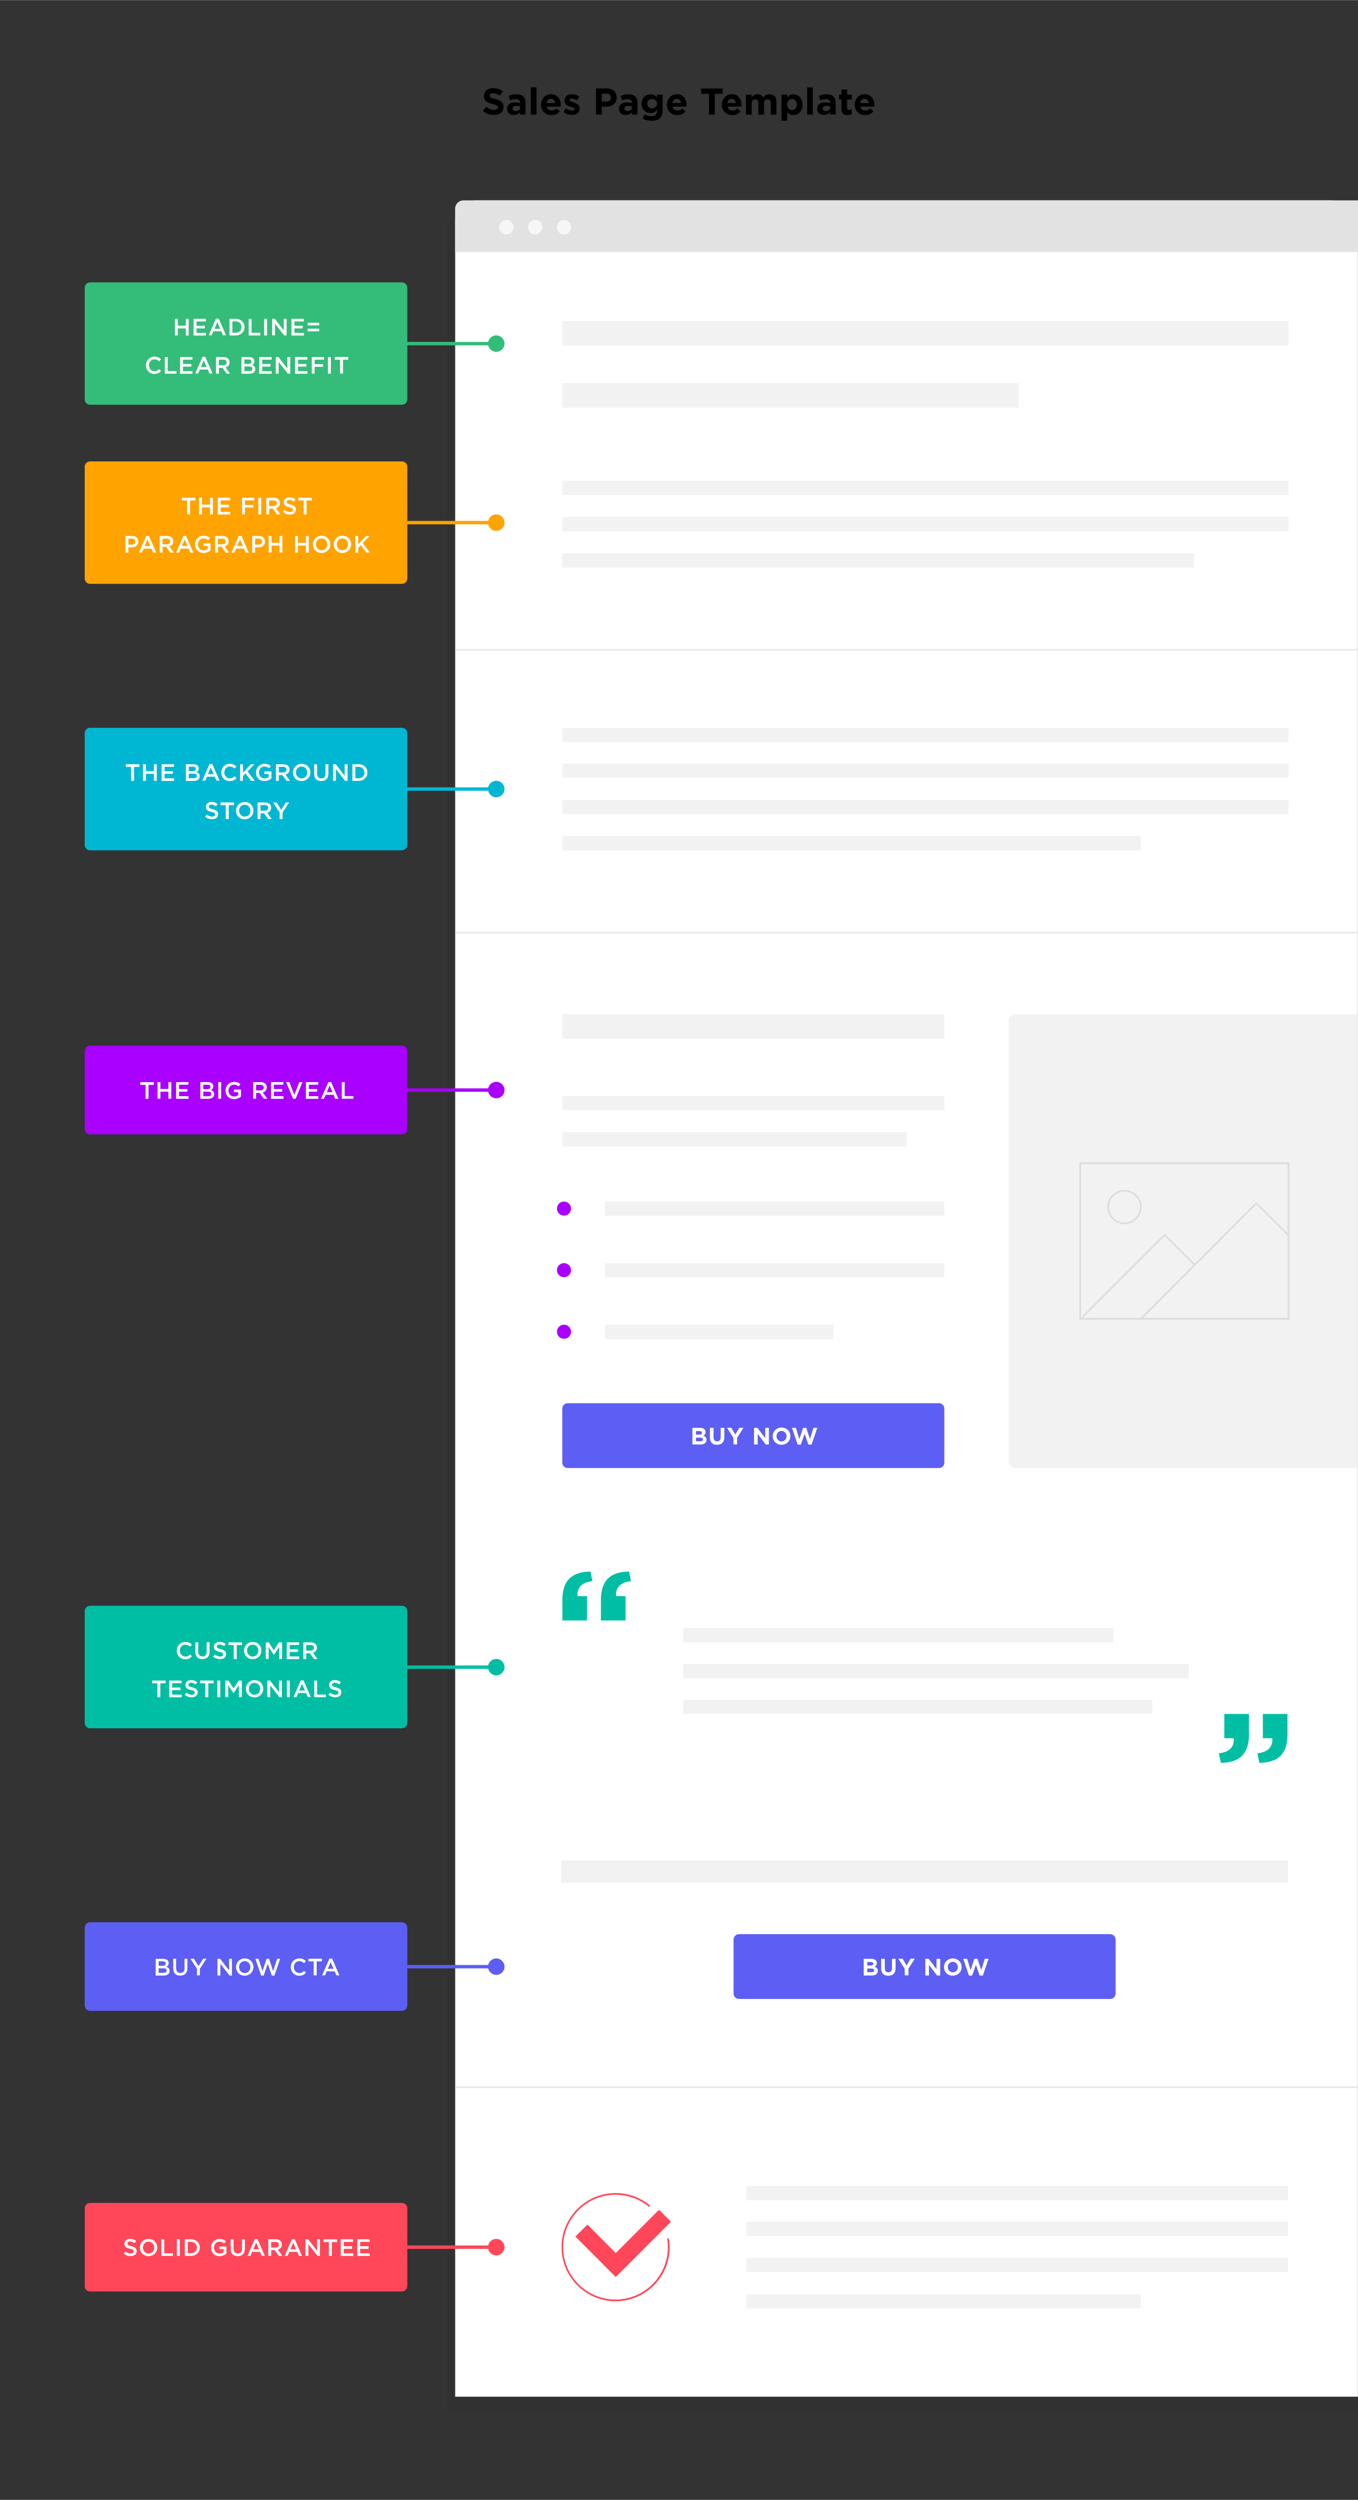 <?xml version="1.0" encoding="utf-8"?>
<!-- Generator: Adobe Illustrator 19.1.0, SVG Export Plug-In . SVG Version: 6.00 Build 0)  -->
<svg version="1.1" id="Layer_1" xmlns="http://www.w3.org/2000/svg" xmlns:xlink="http://www.w3.org/1999/xlink" x="0px" y="0px"
	 viewBox="988 -2151.5 1600 2943.7" style="enable-background:new 988 -2151.5 1600 2943.7;" width="1600px" height="2944px" xml:space="preserve">
<rect x="988" y="-2151.5" width="1600" height="2943.7" fill="#333333" stroke="none"/>
<style type="text/css">
	.st0{fill:none;}
	.st1{opacity:5.000000e-002;}
	.st2{fill:#FFFFFF;stroke:#E8E8E8;stroke-miterlimit:10;}
	.st3{fill:#E2E2E2;stroke:#E2E2E2;stroke-miterlimit:10;}
	.st4{fill:#FFA300;}
	.st5{fill:#FFFFFF;}
	.st6{fill:#00B7D3;}
	.st7{fill:#34BC79;}
	.st8{fill:#00BEA4;}
	.st9{fill:#5D5EF4;}
	.st10{fill:#FF4759;}
	.st11{fill:#A900FF;}
	.st12{fill:none;stroke:#E8E8E8;stroke-width:2;stroke-miterlimit:10;}
	.st13{fill:#F6F6F6;}
	.st14{fill:#F2F2F2;}
	.st15{fill:#DDDDDD;}
</style>
<g>
	<rect x="988" y="-2151.5" class="st0" width="1600" height="2943.7"/>
</g>
<g class="st1">
	<path d="M1514.7,690.1v-2575.8c0-5.2,4.2-9.4,9.4-9.4h1054.5c5.2,0,9.4,4.2,9.4,9.4v2576H1514.7V690.1z"/>
</g>
<g>
	<g>
		<path class="st2" d="M1524.7,670.1v-2561.6c0-13.9,10.1-23.7,22.6-23.7h1009.4c17.3,0,31.3,13.5,30.8,30.1V670.3H1524.7V670.1z"/>
	</g>
	<g>
		<path class="st3" d="M2587.5-1855.5H1524.7v-50.3c0-5.2,4.2-9.4,9.4-9.4h1053.4V-1855.5z"/>
	</g>
</g>
<g>
	<g>
		<g>
			<circle class="st4" cx="1572.7" cy="-1536.2" r="9.7"/>
		</g>
		<g>
			<g>
				<rect x="1451.8" y="-1538.2" class="st4" width="121.2" height="4"/>
			</g>
		</g>
	</g>
	<g>
		<path class="st4" d="M1461.5-1464.1h-367.3c-3.5,0-6.4-2.8-6.4-6.4v-131.4c0-3.5,2.8-6.4,6.4-6.4h367.3c3.5,0,6.4,2.8,6.4,6.4
			v131.5C1467.8-1467,1465-1464.1,1461.5-1464.1z"/>
	</g>
	<g>
		<path class="st5" d="M1208.5-1562.3h-6.2v-3.2h15.9v3.2h-6.2v16.4h-3.5V-1562.3z"/>
		<path class="st5" d="M1222.6-1565.5h3.4v8.1h9.4v-8.1h3.4v19.6h-3.4v-8.3h-9.4v8.3h-3.4V-1565.5z"/>
		<path class="st5" d="M1244.6-1565.5h14.5v3.1H1248v5.1h9.8v3.1h-9.8v5.3h11.2v3.1h-14.7L1244.6-1565.5L1244.6-1565.5z"/>
		<path class="st5" d="M1273.1-1565.5h14.6v3.1h-11.1v5.3h9.9v3.1h-9.9v8h-3.4L1273.1-1565.5L1273.1-1565.5z"/>
		<path class="st5" d="M1292.4-1565.5h3.4v19.6h-3.4V-1565.5z"/>
		<path class="st5" d="M1301.8-1565.5h8.7c2.5,0,4.4,0.7,5.7,2c1,1.1,1.6,2.5,1.6,4.2v0.1c0,3.2-1.9,5.2-4.7,5.9l5.3,7.4h-4.1
			l-4.8-6.8h-4.3v6.8h-3.4V-1565.5L1301.8-1565.5z M1310.2-1555.7c2.5,0,4-1.3,4-3.3v-0.1c0-2.1-1.5-3.2-4.1-3.2h-5v6.6H1310.2z"/>
		<path class="st5" d="M1321.4-1548.7l2.1-2.5c1.9,1.6,3.8,2.5,6.2,2.5c2.1,0,3.5-1,3.5-2.5v-0.1c0-1.4-0.8-2.2-4.4-3
			c-4.2-1-6.5-2.2-6.5-5.9v-0.1c0-3.4,2.8-5.7,6.7-5.7c2.9,0,5.1,0.9,7.1,2.5l-1.8,2.6c-1.8-1.3-3.5-2-5.3-2c-2,0-3.2,1-3.2,2.3v0.1
			c0,1.5,0.9,2.2,4.6,3.1c4.1,1,6.3,2.5,6.3,5.7v0.1c0,3.7-2.9,5.9-7,5.9C1326.6-1545.6,1323.7-1546.6,1321.4-1548.7z"/>
		<path class="st5" d="M1345.7-1562.3h-6.2v-3.2h15.9v3.2h-6.2v16.4h-3.5V-1562.3L1345.7-1562.3z"/>
		<path class="st5" d="M1135.9-1520.5h7.7c4.6,0,7.4,2.6,7.4,6.6v0.1c0,4.4-3.5,6.7-7.8,6.7h-3.9v6.3h-3.4V-1520.5z M1143.3-1510.3
			c2.6,0,4.2-1.5,4.2-3.5v-0.1c0-2.3-1.7-3.5-4.2-3.5h-4v7.1H1143.3z"/>
		<path class="st5" d="M1160.3-1520.6h3.2l8.6,19.7h-3.6l-2-4.7h-9.3l-2,4.7h-3.5L1160.3-1520.6z M1165.2-1508.6l-3.4-7.8l-3.4,7.8
			H1165.2z"/>
		<path class="st5" d="M1176.2-1520.5h8.7c2.5,0,4.4,0.7,5.7,2c1,1.1,1.6,2.5,1.6,4.2v0.1c0,3.2-1.9,5.2-4.7,5.9l5.3,7.4h-4.1
			l-4.8-6.8h-4.3v6.8h-3.4V-1520.5z M1184.6-1510.7c2.5,0,4-1.3,4-3.3v-0.1c0-2.1-1.5-3.2-4.1-3.2h-5v6.6H1184.6z"/>
		<path class="st5" d="M1204-1520.6h3.2l8.6,19.7h-3.6l-2-4.7h-9.2l-2,4.7h-3.5L1204-1520.6z M1209-1508.6l-3.4-7.8l-3.4,7.8H1209z"
			/>
		<path class="st5" d="M1217.8-1510.6L1217.8-1510.6c0-5.5,4.2-10.2,10.1-10.2c3.4,0,5.5,1,7.5,2.7l-2.2,2.6c-1.5-1.3-3-2.1-5.5-2.1
			c-3.6,0-6.4,3.2-6.4,6.9v0.1c0,4,2.7,7,6.7,7c1.8,0,3.5-0.6,4.7-1.5v-3.7h-5v-3h8.3v8.2c-1.9,1.7-4.7,3.1-8.2,3.1
			C1221.9-1500.5,1217.8-1505,1217.8-1510.6z"/>
		<path class="st5" d="M1241.4-1520.5h8.7c2.5,0,4.4,0.7,5.7,2c1,1.1,1.6,2.5,1.6,4.2v0.1c0,3.2-1.9,5.2-4.7,5.9l5.3,7.4h-4.1
			l-4.8-6.8h-4.3v6.8h-3.4V-1520.5L1241.4-1520.5z M1249.8-1510.7c2.5,0,4-1.3,4-3.3v-0.1c0-2.1-1.5-3.2-4.1-3.2h-5v6.6H1249.8z"/>
		<path class="st5" d="M1269.3-1520.6h3.2l8.6,19.7h-3.6l-2-4.7h-9.3l-2,4.7h-3.5L1269.3-1520.6z M1274.2-1508.6l-3.4-7.8l-3.4,7.8
			H1274.2z"/>
		<path class="st5" d="M1285.1-1520.5h7.7c4.6,0,7.4,2.6,7.4,6.6v0.1c0,4.4-3.5,6.7-7.8,6.7h-3.9v6.3h-3.4V-1520.5L1285.1-1520.5z
			 M1292.6-1510.3c2.6,0,4.2-1.5,4.2-3.5v-0.1c0-2.3-1.7-3.5-4.2-3.5h-4v7.1H1292.6z"/>
		<path class="st5" d="M1304.5-1520.5h3.4v8.1h9.4v-8.1h3.4v19.6h-3.4v-8.3h-9.3v8.3h-3.4L1304.5-1520.5L1304.5-1520.5z"/>
		<path class="st5" d="M1335.6-1520.5h3.4v8.1h9.4v-8.1h3.4v19.6h-3.4v-8.3h-9.4v8.3h-3.4V-1520.5z"/>
		<path class="st5" d="M1356.7-1510.6L1356.7-1510.6c0-5.6,4.3-10.2,10.3-10.2s10.2,4.6,10.2,10.1v0.1c0,5.5-4.3,10.1-10.3,10.1
			S1356.7-1505.1,1356.7-1510.6z M1373.6-1510.6L1373.6-1510.6c0-3.9-2.8-7-6.7-7c-3.9,0-6.6,3.1-6.6,6.9v0.1c0,3.8,2.8,7,6.7,7
			S1373.6-1506.8,1373.6-1510.6z"/>
		<path class="st5" d="M1381.2-1510.6L1381.2-1510.6c0-5.6,4.3-10.2,10.3-10.2s10.2,4.6,10.2,10.1v0.1c0,5.5-4.3,10.1-10.3,10.1
			S1381.2-1505.1,1381.2-1510.6z M1398.1-1510.6L1398.1-1510.6c0-3.9-2.8-7-6.7-7c-3.9,0-6.6,3.1-6.6,6.9v0.1c0,3.8,2.8,7,6.7,7
			C1395.4-1503.7,1398.1-1506.8,1398.1-1510.6z"/>
		<path class="st5" d="M1406.6-1520.5h3.4v9.9l9.3-9.9h4.2l-8.1,8.4l8.5,11.2h-4.2l-6.7-8.8l-3,3.2v5.7h-3.4V-1520.5z"/>
	</g>
</g>
<g>
	<g>
		<g>
			<circle class="st6" cx="1572.7" cy="-1222.5" r="9.7"/>
		</g>
		<g>
			<g>
				<rect x="1451.8" y="-1224.5" class="st6" width="121.2" height="4"/>
			</g>
		</g>
	</g>
	<g>
		<path class="st6" d="M1461.5-1150.3h-367.3c-3.5,0-6.4-2.8-6.4-6.4v-131.5c0-3.5,2.8-6.4,6.4-6.4h367.3c3.5,0,6.4,2.8,6.4,6.4
			v131.5C1467.8-1153.2,1465-1150.3,1461.5-1150.3z"/>
	</g>
	<g>
		<path class="st5" d="M1142.5-1248.5h-6.2v-3.2h15.9v3.2h-6.2v16.4h-3.5V-1248.5z"/>
		<path class="st5" d="M1156.5-1251.7h3.4v8.1h9.4v-8.1h3.4v19.6h-3.4v-8.3h-9.4v8.3h-3.4V-1251.7z"/>
		<path class="st5" d="M1178.5-1251.7h14.5v3.1h-11.1v5.1h9.8v3.1h-9.8v5.3h11.2v3.1h-14.7L1178.5-1251.7L1178.5-1251.7z"/>
		<path class="st5" d="M1207-1251.7h8.8c2.2,0,4,0.6,5.1,1.7c0.9,0.9,1.3,1.9,1.3,3.2v0.1c0,2.4-1.3,3.6-2.8,4.4
			c2.3,0.8,3.9,2.1,3.9,4.8v0.1c0,3.5-2.9,5.4-7.3,5.4h-9V-1251.7z M1215.1-1243.5c2.2,0,3.7-0.9,3.7-2.7v-0.1
			c0-1.5-1.2-2.5-3.4-2.5h-5v5.2L1215.1-1243.5L1215.1-1243.5z M1216.1-1235.2c2.4,0,3.8-0.9,3.8-2.7v-0.1c0-1.7-1.3-2.6-4-2.6h-5.5
			v5.4H1216.1L1216.1-1235.2z"/>
		<path class="st5" d="M1234.9-1252h3.2l8.6,19.7h-3.6l-2-4.7h-9.3l-2,4.7h-3.5L1234.9-1252z M1239.8-1240l-3.4-7.8l-3.4,7.8H1239.8
			z"/>
		<path class="st5" d="M1248.7-1242L1248.7-1242c0-5.6,4.2-10.2,10.1-10.2c3.6,0,5.8,1.3,7.7,3.1l-2.2,2.5c-1.6-1.5-3.2-2.4-5.5-2.4
			c-3.8,0-6.5,3.1-6.5,6.9v0.1c0,3.8,2.7,7,6.5,7c2.4,0,3.9-1,5.6-2.5l2.2,2.2c-2,2.1-4.3,3.5-8,3.5
			C1252.9-1231.8,1248.7-1236.2,1248.7-1242z"/>
		<path class="st5" d="M1270.9-1251.7h3.4v9.9l9.3-9.9h4.2l-8.1,8.4l8.5,11.2h-4.2l-6.7-8.8l-3.1,3.1v5.7h-3.4L1270.9-1251.7
			L1270.9-1251.7z"/>
		<path class="st5" d="M1289.6-1242L1289.6-1242c0-5.5,4.2-10.2,10.1-10.2c3.4,0,5.5,1,7.5,2.7l-2.2,2.6c-1.5-1.3-3-2.1-5.5-2.1
			c-3.6,0-6.4,3.2-6.4,6.9v0.1c0,4,2.7,7,6.7,7c1.8,0,3.5-0.6,4.7-1.5v-3.7h-5v-3h8.3v8.2c-1.9,1.7-4.7,3.1-8.2,3.1
			C1293.6-1231.8,1289.6-1236.1,1289.6-1242z"/>
		<path class="st5" d="M1313.1-1251.7h8.7c2.5,0,4.4,0.7,5.7,2c1,1.1,1.6,2.5,1.6,4.2v0.1c0,3.2-1.9,5.2-4.7,5.9l5.3,7.4h-4.1
			l-4.8-6.8h-4.3v6.8h-3.4V-1251.7L1313.1-1251.7z M1321.6-1242c2.5,0,4-1.3,4-3.3v-0.1c0-2.1-1.5-3.2-4.1-3.2h-5v6.6H1321.6z"/>
		<path class="st5" d="M1333.2-1242L1333.2-1242c0-5.6,4.3-10.2,10.3-10.2s10.2,4.6,10.2,10.1v0.1c0,5.5-4.3,10.1-10.3,10.1
			C1337.4-1231.8,1333.2-1236.3,1333.2-1242z M1350-1242L1350-1242c0-3.9-2.8-7-6.7-7c-3.9,0-6.6,3.1-6.6,6.9v0.1c0,3.8,2.8,7,6.7,7
			S1350-1238,1350-1242z"/>
		<path class="st5" d="M1358.2-1240.5v-11.2h3.4v11.1c0,3.6,1.9,5.6,5,5.6c3.1,0,4.9-1.8,4.9-5.5v-11.3h3.4v11.1
			c0,5.9-3.3,8.8-8.4,8.8C1361.5-1231.8,1358.2-1234.7,1358.2-1240.5z"/>
		<path class="st5" d="M1380.4-1251.7h3.2l10.5,13.6v-13.6h3.4v19.6h-2.9l-10.8-13.9v13.9h-3.4V-1251.7L1380.4-1251.7z"/>
		<path class="st5" d="M1403.2-1251.7h7.3c6.2,0,10.4,4.2,10.4,9.7v0.1c0,5.5-4.3,9.8-10.4,9.8h-7.3V-1251.7z M1410.6-1235.2
			c4.1,0,6.8-2.8,6.8-6.6v-0.1c0-3.8-2.7-6.7-6.8-6.7h-3.9v13.3L1410.6-1235.2L1410.6-1235.2z"/>
		<path class="st5" d="M1229.7-1190l2.1-2.5c1.9,1.6,3.8,2.5,6.2,2.5c2.1,0,3.5-1,3.5-2.5v-0.1c0-1.4-0.8-2.2-4.4-3
			c-4.2-1-6.5-2.2-6.5-5.9v-0.1c0-3.4,2.8-5.7,6.7-5.7c2.9,0,5.1,0.9,7.1,2.5l-1.8,2.6c-1.8-1.3-3.5-2-5.3-2c-2,0-3.2,1-3.2,2.3v0.1
			c0,1.5,0.9,2.2,4.6,3.1c4.1,1,6.3,2.5,6.3,5.7v0.1c0,3.7-2.9,5.9-7,5.9C1234.9-1186.8,1232-1188,1229.7-1190z"/>
		<path class="st5" d="M1254-1203.5h-6.2v-3.2h15.9v3.2h-6.2v16.4h-3.5V-1203.5z"/>
		<path class="st5" d="M1266.1-1197L1266.1-1197c0-5.6,4.3-10.2,10.3-10.2s10.2,4.6,10.2,10.1v0.1c0,5.5-4.3,10.1-10.3,10.1
			C1270.3-1186.8,1266.1-1191.3,1266.1-1197z M1283-1197L1283-1197c0-3.9-2.8-7-6.7-7c-3.9,0-6.6,3.1-6.6,6.9v0.1c0,3.8,2.8,7,6.7,7
			S1283-1193,1283-1197z"/>
		<path class="st5" d="M1291.5-1206.7h8.7c2.5,0,4.4,0.7,5.7,2c1,1.1,1.6,2.5,1.6,4.2v0.1c0,3.2-1.9,5.2-4.7,5.9l5.3,7.4h-4.1
			l-4.8-6.8h-4.3v6.8h-3.4V-1206.7L1291.5-1206.7z M1300-1197c2.5,0,4-1.3,4-3.3v-0.1c0-2.1-1.5-3.2-4.1-3.2h-5v6.6H1300z"/>
		<path class="st5" d="M1317.5-1194.8l-7.8-11.9h4.1l5.5,8.7l5.5-8.7h3.9l-7.8,11.8v7.8h-3.5L1317.5-1194.8L1317.5-1194.8z"/>
	</g>
</g>
<g>
	<g>
		<g>
			<circle class="st7" cx="1572.7" cy="-1747" r="9.7"/>
		</g>
		<g>
			<g>
				<rect x="1451.8" y="-1749" class="st7" width="121.2" height="4"/>
			</g>
		</g>
	</g>
	<g>
		<path class="st7" d="M1461.5-1675h-367.3c-3.5,0-6.4-2.8-6.4-6.4v-131.3c0-3.5,2.8-6.4,6.4-6.4h367.3c3.5,0,6.4,2.8,6.4,6.4v131.5
			C1467.8-1677.7,1465-1675,1461.5-1675z"/>
	</g>
	<g>
		<path class="st5" d="M1194.1-1776.2h3.4v8.1h9.4v-8.1h3.4v19.6h-3.4v-8.3h-9.4v8.3h-3.4V-1776.2z"/>
		<path class="st5" d="M1216.1-1776.2h14.5v3.1h-11.1v5.1h9.8v3.1h-9.8v5.3h11.2v3.1H1216L1216.1-1776.2L1216.1-1776.2z"/>
		<path class="st5" d="M1242.5-1776.5h3.2l8.6,19.7h-3.6l-2-4.7h-9.3l-2,4.7h-3.5L1242.5-1776.5z M1247.5-1764.5l-3.4-7.8l-3.4,7.8
			H1247.5z"/>
		<path class="st5" d="M1258.4-1776.2h7.3c6.2,0,10.4,4.2,10.4,9.7v0.1c0,5.5-4.3,9.8-10.4,9.8h-7.3V-1776.2z M1265.7-1759.8
			c4.1,0,6.8-2.8,6.8-6.6v-0.1c0-3.8-2.7-6.7-6.8-6.7h-3.9v13.3L1265.7-1759.8L1265.7-1759.8z"/>
		<path class="st5" d="M1281-1776.2h3.4v16.5h10.3v3.1H1281V-1776.2z"/>
		<path class="st5" d="M1299.2-1776.2h3.4v19.6h-3.4V-1776.2z"/>
		<path class="st5" d="M1308.6-1776.2h3.2l10.5,13.6v-13.6h3.4v19.6h-2.9l-10.8-14v13.9h-3.4V-1776.2z"/>
		<path class="st5" d="M1331.4-1776.2h14.6v3.1h-11.1v5.1h9.8v3.1h-9.8v5.3h11.2v3.1h-14.7V-1776.2z"/>
		<path class="st5" d="M1350.5-1771.6h13.5v3.1h-13.5V-1771.6z M1350.5-1764.6h13.5v3.1h-13.5V-1764.6z"/>
		<path class="st5" d="M1159.9-1721.5L1159.9-1721.5c0-5.6,4.2-10.2,10.1-10.2c3.6,0,5.8,1.3,7.7,3.1l-2.2,2.5
			c-1.6-1.5-3.2-2.4-5.5-2.4c-3.8,0-6.5,3.1-6.5,6.9v0.1c0,3.8,2.7,7,6.5,7c2.4,0,3.9-1,5.6-2.5l2.2,2.2c-2,2.1-4.3,3.5-8,3.5
			C1164.2-1711.3,1159.9-1715.8,1159.9-1721.5z"/>
		<path class="st5" d="M1182.2-1731.2h3.4v16.5h10.3v3.1h-13.7V-1731.2z"/>
		<path class="st5" d="M1200.2-1731.2h14.5v3.1h-11.1v5.1h9.8v3.1h-9.8v5.3h11.2v3.1h-14.7L1200.2-1731.2L1200.2-1731.2
			L1200.2-1731.2z"/>
		<path class="st5" d="M1226.6-1731.5h3.2l8.6,19.7h-3.6l-2-4.7h-9.3l-2,4.7h-3.5L1226.6-1731.5z M1231.5-1719.5l-3.4-7.8l-3.4,7.8
			H1231.5z"/>
		<path class="st5" d="M1242.5-1731.2h8.7c2.5,0,4.4,0.7,5.7,2c1,1.1,1.6,2.5,1.6,4.2v0.1c0,3.2-1.9,5.2-4.7,5.9l5.3,7.4h-4.1
			l-4.8-6.8h-4.3v6.8h-3.4V-1731.2L1242.5-1731.2z M1251-1721.5c2.5,0,4-1.3,4-3.3v-0.1c0-2.1-1.5-3.2-4.1-3.2h-5v6.6H1251z"/>
		<path class="st5" d="M1272.5-1731.2h8.8c2.2,0,4,0.6,5.1,1.7c0.9,0.9,1.3,1.9,1.3,3.2v0.1c0,2.4-1.3,3.6-2.8,4.4
			c2.3,0.8,3.9,2.1,3.9,4.8v0.1c0,3.5-2.9,5.4-7.3,5.4h-9.1L1272.5-1731.2L1272.5-1731.2z M1280.6-1723c2.2,0,3.7-0.9,3.7-2.7v-0.1
			c0-1.5-1.2-2.5-3.4-2.5h-5v5.2L1280.6-1723L1280.6-1723z M1281.6-1714.7c2.4,0,3.8-0.9,3.8-2.7v-0.1c0-1.7-1.3-2.6-4-2.6h-5.5v5.4
			H1281.6L1281.6-1714.7z"/>
		<path class="st5" d="M1293.4-1731.2h14.6v3.1h-11.1v5.1h9.8v3.1h-9.8v5.3h11.2v3.1h-14.7V-1731.2z"/>
		<path class="st5" d="M1312.9-1731.2h3.2l10.5,13.6v-13.6h3.4v19.6h-2.9l-10.8-13.9v13.9h-3.4V-1731.2L1312.9-1731.2z"/>
		<path class="st5" d="M1335.7-1731.2h14.5v3.1h-11.1v5.1h9.8v3.1h-9.8v5.3h11.2v3.1h-14.7L1335.7-1731.2L1335.7-1731.2
			L1335.7-1731.2z"/>
		<path class="st5" d="M1355.2-1731.2h14.6v3.1h-11.1v5.3h9.9v3.1h-9.9v8h-3.4v-19.5H1355.2L1355.2-1731.2z"/>
		<path class="st5" d="M1374.4-1731.2h3.4v19.6h-3.4V-1731.2z"/>
		<path class="st5" d="M1388.6-1728.1h-6.2v-3.2h15.9v3.2h-6.2v16.4h-3.5V-1728.1L1388.6-1728.1z"/>
	</g>
</g>
<g>
	<g>
		<g>
			<circle class="st8" cx="1572.7" cy="-188.4" r="9.7"/>
		</g>
		<g>
			<g>
				<rect x="1451.8" y="-190.4" class="st8" width="121.2" height="4"/>
			</g>
		</g>
	</g>
	<g>
		<path class="st8" d="M1461.5-116.4h-367.3c-3.5,0-6.4-2.8-6.4-6.4v-131.5c0-3.5,2.8-6.4,6.4-6.4h367.3c3.5,0,6.4,2.8,6.4,6.4
			v131.5C1467.8-119.1,1465-116.4,1461.5-116.4z"/>
	</g>
	<g>
		<path class="st5" d="M1196.3-207.9L1196.3-207.9c0-5.6,4.2-10.2,10.1-10.2c3.6,0,5.8,1.3,7.7,3.1l-2.2,2.5
			c-1.6-1.5-3.2-2.4-5.5-2.4c-3.8,0-6.5,3.1-6.5,6.9v0.1c0,3.8,2.7,7,6.5,7c2.4,0,3.9-1,5.6-2.5l2.2,2.2c-2,2.1-4.3,3.5-8,3.5
			C1200.6-197.7,1196.3-202.1,1196.3-207.9z"/>
		<path class="st5" d="M1218.2-206.4v-11.3h3.4v11.1c0,3.6,1.9,5.6,5,5.6c3.1,0,4.9-1.8,4.9-5.5v-11.3h3.4v11.1
			c0,5.9-3.3,8.8-8.4,8.8C1221.5-197.7,1218.2-200.7,1218.2-206.4z"/>
		<path class="st5" d="M1239.1-200.9l2.1-2.5c1.9,1.6,3.8,2.5,6.2,2.5c2.1,0,3.5-1,3.5-2.5v-0.1c0-1.4-0.8-2.2-4.4-3
			c-4.2-1-6.5-2.2-6.5-5.9v-0.1c0-3.4,2.8-5.7,6.7-5.7c2.9,0,5.1,0.9,7.1,2.5l-1.8,2.6c-1.8-1.3-3.5-2-5.3-2c-2,0-3.2,1-3.2,2.3v0.1
			c0,1.5,0.9,2.2,4.6,3.1c4.1,1,6.3,2.5,6.3,5.7v0.1c0,3.7-2.9,5.9-7,5.9C1244.3-197.9,1241.5-198.9,1239.1-200.9z"/>
		<path class="st5" d="M1263.4-214.4h-6.2v-3.2h15.9v3.2h-6.2v16.4h-3.5V-214.4L1263.4-214.4z"/>
		<path class="st5" d="M1275.5-207.9L1275.5-207.9c0-5.6,4.3-10.2,10.3-10.2s10.2,4.6,10.2,10.1v0.1c0,5.5-4.3,10.1-10.3,10.1
			C1279.7-197.7,1275.5-202.4,1275.5-207.9z M1292.4-207.9L1292.4-207.9c0-3.9-2.8-7-6.7-7c-3.9,0-6.6,3.1-6.6,6.9v0.1
			c0,3.8,2.8,7,6.7,7S1292.4-204,1292.4-207.9z"/>
		<path class="st5" d="M1300.9-217.6h3.7l6,9.3l6-9.3h3.7v19.6h-3.4v-14.1l-6.2,9.2h-0.1l-6.1-9.2v14h-3.4v-19.5H1300.9z"/>
		<path class="st5" d="M1325.9-217.6h14.5v3.1h-11.1v5.1h9.8v3.1h-9.8v5.3h11.2v3.1h-14.7L1325.9-217.6L1325.9-217.6L1325.9-217.6z"
			/>
		<path class="st5" d="M1345.4-217.6h8.7c2.5,0,4.4,0.7,5.7,2c1,1.1,1.6,2.5,1.6,4.2v0.1c0,3.2-1.9,5.2-4.7,5.9l5.3,7.4h-4.1
			l-4.8-6.8h-4.3v6.8h-3.4V-217.6L1345.4-217.6z M1353.9-207.9c2.5,0,4-1.3,4-3.3v-0.1c0-2.1-1.5-3.2-4.1-3.2h-5v6.6H1353.9z"/>
		<path class="st5" d="M1173.4-169.4h-6.2v-3.2h15.9v3.2h-6.2v16.4h-3.5V-169.4z"/>
		<path class="st5" d="M1187.4-172.6h14.6v3.1h-11.1v5.1h9.8v3.1h-9.8v5.3h11.2v3.1h-14.7V-172.6z"/>
		<path class="st5" d="M1205.6-155.9l2.1-2.5c1.9,1.6,3.8,2.5,6.2,2.5c2.1,0,3.5-1,3.5-2.5v-0.1c0-1.4-0.8-2.2-4.4-3
			c-4.2-1-6.5-2.2-6.5-5.9v-0.1c0-3.4,2.8-5.7,6.7-5.7c2.9,0,5.1,0.9,7.1,2.5l-1.8,2.6c-1.8-1.3-3.5-2-5.3-2c-2,0-3.2,1-3.2,2.3v0.1
			c0,1.5,0.9,2.2,4.6,3.1c4.1,1,6.3,2.5,6.3,5.7v0.1c0,3.7-2.9,5.9-7,5.9C1210.8-152.9,1207.9-153.9,1205.6-155.9z"/>
		<path class="st5" d="M1229.9-169.4h-6.2v-3.2h15.9v3.2h-6.2v16.4h-3.5V-169.4z"/>
		<path class="st5" d="M1244.1-172.6h3.4v19.6h-3.4V-172.6z"/>
		<path class="st5" d="M1253.5-172.6h3.7l6,9.3l6-9.3h3.7v19.6h-3.4v-14.1l-6.2,9.2h-0.3l-6.1-9.2v14h-3.4V-172.6z"/>
		<path class="st5" d="M1277.7-162.9L1277.7-162.9c0-5.6,4.3-10.2,10.3-10.2s10.2,4.6,10.2,10.1v0.1c0,5.5-4.3,10.1-10.3,10.1
			C1281.9-152.7,1277.7-157.4,1277.7-162.9z M1294.5-162.9L1294.5-162.9c0-3.9-2.8-7-6.7-7c-3.9,0-6.6,3.1-6.6,6.9v0.1
			c0,3.8,2.8,7,6.7,7S1294.5-159,1294.5-162.9z"/>
		<path class="st5" d="M1303-172.6h3.2l10.5,13.6v-13.6h3.4v19.6h-2.9l-10.8-13.9v13.9h-3.4V-172.6z"/>
		<path class="st5" d="M1326-172.6h3.4v19.6h-3.4V-172.6z"/>
		<path class="st5" d="M1342.4-172.9h3.2l8.6,19.7h-3.6l-2-4.7h-9.3l-2,4.7h-3.5L1342.4-172.9z M1347.3-160.9l-3.4-7.8l-3.4,7.8
			H1347.3z"/>
		<path class="st5" d="M1358.2-172.6h3.4v16.5h10.4v3.1h-13.7L1358.2-172.6L1358.2-172.6z"/>
		<path class="st5" d="M1374.9-155.9l2.1-2.5c1.9,1.6,3.8,2.5,6.2,2.5c2.1,0,3.5-1,3.5-2.5v-0.1c0-1.4-0.8-2.2-4.4-3
			c-4.2-1-6.5-2.2-6.5-5.9v-0.1c0-3.4,2.8-5.7,6.7-5.7c2.9,0,5.1,0.9,7.1,2.5l-1.8,2.6c-1.8-1.3-3.5-2-5.3-2c-2,0-3.2,1-3.2,2.3v0.1
			c0,1.5,0.9,2.2,4.6,3.1c4.1,1,6.3,2.5,6.3,5.7v0.1c0,3.7-2.9,5.9-7,5.9C1380.1-152.9,1377.3-153.9,1374.9-155.9z"/>
	</g>
</g>
<g>
	<g>
		<g>
			<circle class="st9" cx="1572.7" cy="164.3" r="9.7"/>
		</g>
		<g>
			<g>
				<rect x="1451.8" y="162.3" class="st9" width="121.2" height="4"/>
			</g>
		</g>
	</g>
	<g>
		<path class="st9" d="M1461.5,216.3h-367.3c-3.5,0-6.4-2.8-6.4-6.4v-91.5c0-3.5,2.8-6.4,6.4-6.4h367.3c3.5,0,6.4,2.8,6.4,6.4v91.5
			C1467.8,213.6,1465,216.3,1461.5,216.3z"/>
	</g>
	<g>
		<path class="st5" d="M1171.5,155.1h8.8c2.2,0,4,0.6,5.1,1.7c0.9,0.9,1.3,1.9,1.3,3.2v0.1c0,2.4-1.3,3.6-2.8,4.4
			c2.3,0.8,3.9,2.1,3.9,4.8v0.1c0,3.5-2.9,5.4-7.3,5.4h-9.1L1171.5,155.1L1171.5,155.1z M1179.6,163.3c2.2,0,3.7-0.9,3.7-2.7v-0.1
			c0-1.5-1.2-2.5-3.4-2.5h-5v5.2L1179.6,163.3L1179.6,163.3z M1180.6,171.6c2.4,0,3.8-0.9,3.8-2.7v-0.1c0-1.7-1.3-2.6-4-2.6h-5.5
			v5.4L1180.6,171.6L1180.6,171.6z"/>
		<path class="st5" d="M1192.1,166.3V155h3.4v11.1c0,3.6,1.9,5.6,5,5.6s4.9-1.8,4.9-5.5v-11.3h3.4V166c0,5.9-3.3,8.8-8.4,8.8
			C1195.4,175,1192.1,172,1192.1,166.3z"/>
		<path class="st5" d="M1220.1,166.8l-7.8-11.9h4.1l5.5,8.7l5.5-8.7h3.9l-7.8,11.8v7.8h-3.5L1220.1,166.8L1220.1,166.8z"/>
		<path class="st5" d="M1244.2,155.1h3.2l10.5,13.6v-13.6h3.4v19.6h-2.9l-10.8-13.9v13.9h-3.4V155.1L1244.2,155.1z"/>
		<path class="st5" d="M1266.1,164.8L1266.1,164.8c0-5.6,4.3-10.2,10.3-10.2s10.2,4.6,10.2,10.1v0.1c0,5.5-4.3,10.1-10.3,10.1
			C1270.3,175,1266.1,170.3,1266.1,164.8z M1283,164.8L1283,164.8c0-3.9-2.8-7-6.7-7c-3.9,0-6.6,3.1-6.6,6.9v0.1c0,3.8,2.8,7,6.7,7
			S1283,168.6,1283,164.8z"/>
		<path class="st5" d="M1288.9,155.1h3.7l4.7,14.5l4.8-14.6h2.9l4.8,14.6l4.7-14.5h3.6l-6.8,19.7h-3l-4.8-14.1l-4.8,14.1h-3
			L1288.9,155.1z"/>
		<path class="st5" d="M1330.6,164.8L1330.6,164.8c0-5.6,4.2-10.2,10.1-10.2c3.6,0,5.8,1.3,7.7,3.1l-2.2,2.5
			c-1.6-1.5-3.2-2.4-5.5-2.4c-3.8,0-6.5,3.1-6.5,6.9v0.1c0,3.8,2.7,7,6.5,7c2.4,0,3.9-1,5.6-2.5l2.2,2.2c-2,2.1-4.3,3.5-8,3.5
			C1334.9,175,1330.6,170.5,1330.6,164.8z"/>
		<path class="st5" d="M1357.6,158.1h-6.2v-3.2h15.9v3.2h-6.2v16.4h-3.5V158.1L1357.6,158.1z"/>
		<path class="st5" d="M1376.1,154.8h3.2l8.6,19.7h-3.6l-2-4.7h-9.3l-2,4.7h-3.5L1376.1,154.8z M1381,166.8l-3.4-7.8l-3.4,7.8H1381z
			"/>
	</g>
</g>
<g>
	<g>
		<g>
			<circle class="st10" cx="1572.7" cy="494.6" r="9.7"/>
		</g>
		<g>
			<g>
				<rect x="1451.8" y="492.6" class="st10" width="121.2" height="4"/>
			</g>
		</g>
	</g>
	<g>
		<path class="st10" d="M1461.5,546.8h-367.3c-3.5,0-6.4-2.8-6.4-6.4v-91.5c0-3.5,2.8-6.4,6.4-6.4h367.3c3.5,0,6.4,2.8,6.4,6.4v91.5
			C1467.8,543.8,1465,546.8,1461.5,546.8z"/>
	</g>
	<g>
		<path class="st5" d="M1133.7,502.1l2.1-2.5c1.9,1.6,3.8,2.5,6.2,2.5c2.1,0,3.5-1,3.5-2.5v-0.1c0-1.4-0.8-2.2-4.4-3
			c-4.2-1-6.5-2.2-6.5-5.9v-0.1c0-3.4,2.8-5.7,6.7-5.7c2.9,0,5.1,0.9,7.1,2.5l-1.8,2.6c-1.8-1.3-3.5-2-5.3-2c-2,0-3.2,1-3.2,2.3v0.1
			c0,1.5,0.9,2.2,4.6,3.1c4.1,1,6.3,2.5,6.3,5.7v0.1c0,3.7-2.9,5.9-7,5.9C1138.9,505.3,1136.1,504.1,1133.7,502.1z"/>
		<path class="st5" d="M1152.8,495.1L1152.8,495.1c0-5.6,4.3-10.2,10.3-10.2s10.2,4.6,10.2,10.1v0.1c0,5.5-4.3,10.1-10.3,10.1
			C1157,505.3,1152.8,500.6,1152.8,495.1z M1169.7,495.1L1169.7,495.1c0-3.9-2.8-7-6.7-7s-6.6,3.1-6.6,6.9v0.1c0,3.8,2.8,7,6.7,7
			C1167,502.1,1169.7,499,1169.7,495.1z"/>
		<path class="st5" d="M1178.1,485.3h3.4v16.5h10.3v3.1h-13.7V485.3z"/>
		<path class="st5" d="M1196.4,485.3h3.4v19.6h-3.4V485.3z"/>
		<path class="st5" d="M1205.7,485.3h7.3c6.2,0,10.4,4.2,10.4,9.7v0.1c0,5.5-4.3,9.8-10.4,9.8h-7.3V485.3z M1213.1,501.8
			c4.1,0,6.8-2.8,6.8-6.6v-0.1c0-3.8-2.7-6.7-6.8-6.7h-3.9v13.3L1213.1,501.8L1213.1,501.8z"/>
		<path class="st5" d="M1236.6,495.1L1236.6,495.1c0-5.5,4.2-10.2,10.1-10.2c3.4,0,5.5,1,7.5,2.7l-2.2,2.6c-1.5-1.3-3-2.1-5.5-2.1
			c-3.6,0-6.4,3.2-6.4,6.9v0.1c0,4,2.7,7,6.7,7c1.8,0,3.5-0.6,4.7-1.5v-3.7h-5v-3h8.3v8.2c-1.9,1.7-4.7,3.1-8.2,3.1
			C1240.6,505.3,1236.6,500.8,1236.6,495.1z"/>
		<path class="st5" d="M1259.8,496.6v-11.3h3.4v11.1c0,3.6,1.9,5.6,5,5.6c3.1,0,4.9-1.8,4.9-5.5v-11.2h3.4v11.1
			c0,5.9-3.3,8.8-8.4,8.8C1263,505.3,1259.8,502.3,1259.8,496.6z"/>
		<path class="st5" d="M1288.2,485.1h3.2l8.6,19.7h-3.6l-2-4.7h-9.3l-2,4.7h-3.5L1288.2,485.1z M1293.2,497.1l-3.4-7.8l-3.4,7.8
			H1293.2z"/>
		<path class="st5" d="M1304.1,485.3h8.7c2.5,0,4.4,0.7,5.7,2c1,1.1,1.6,2.5,1.6,4.2v0.1c0,3.2-1.9,5.2-4.7,5.9l5.3,7.4h-4.1
			l-4.8-6.8h-4.3v6.8h-3.4V485.3L1304.1,485.3z M1312.6,495.1c2.5,0,4-1.3,4-3.3v-0.1c0-2.1-1.5-3.2-4.1-3.2h-5v6.6H1312.6z"/>
		<path class="st5" d="M1332,485.1h3.2l8.6,19.7h-3.6l-2-4.7h-9.3l-2,4.7h-3.5L1332,485.1z M1336.9,497.1l-3.4-7.8l-3.4,7.8H1336.9z
			"/>
		<path class="st5" d="M1347.9,485.3h3.2l10.5,13.6v-13.6h3.4v19.6h-2.9l-10.8-13.9v13.9h-3.4V485.3L1347.9,485.3z"/>
		<path class="st5" d="M1375.5,488.6h-6.2v-3.2h15.9v3.2h-6.2V505h-3.5V488.6z"/>
		<path class="st5" d="M1389.5,485.3h14.5v3.1h-11v5.1h9.8v3.1h-9.8v5.3h11.2v3.1h-14.7V485.3z"/>
		<path class="st5" d="M1409,485.3h14.5v3.1h-11.1v5.1h9.8v3.1h-9.8v5.3h11.2v3.1H1409V485.3z"/>
	</g>
</g>
<g>
	<g>
		<g>
			<circle class="st11" cx="1572.7" cy="-868" r="9.7"/>
		</g>
		<g>
			<g>
				<rect x="1461.8" y="-870" class="st11" width="111.2" height="4"/>
			</g>
		</g>
	</g>
	<g>
		<path class="st11" d="M1461.5-815.9h-367.3c-3.5,0-6.4-2.8-6.4-6.4v-91.5c0-3.5,2.8-6.4,6.4-6.4h367.3c3.5,0,6.4,2.8,6.4,6.4v91.5
			C1467.8-818.7,1465-815.9,1461.5-815.9z"/>
	</g>
	<g>
		<path class="st5" d="M1159.5-874.1h-6.2v-3.2h15.9v3.2h-6.2v16.4h-3.5V-874.1z"/>
		<path class="st5" d="M1173.6-877.4h3.4v8.1h9.4v-8.1h3.4v19.6h-3.4v-8.3h-9.4v8.3h-3.4V-877.4z"/>
		<path class="st5" d="M1195.5-877.4h14.5v3.1h-11v5.1h9.8v3.1h-9.8v5.3h11.2v3.1h-14.7V-877.4z"/>
		<path class="st5" d="M1224.1-877.4h8.8c2.2,0,4,0.6,5.1,1.7c0.9,0.9,1.3,1.9,1.3,3.2v0.1c0,2.4-1.3,3.6-2.8,4.4
			c2.3,0.8,3.9,2.1,3.9,4.8v0.1c0,3.5-2.9,5.4-7.3,5.4h-9.1L1224.1-877.4L1224.1-877.4z M1232.2-869c2.2,0,3.7-0.9,3.7-2.7v-0.1
			c0-1.5-1.2-2.5-3.4-2.5h-5v5.2L1232.2-869L1232.2-869z M1233.2-860.7c2.4,0,3.8-0.9,3.8-2.7v-0.1c0-1.7-1.3-2.6-4-2.6h-5.5v5.4
			H1233.2L1233.2-860.7z"/>
		<path class="st5" d="M1245.2-877.4h3.4v19.6h-3.4V-877.4z"/>
		<path class="st5" d="M1253.7-867.4L1253.7-867.4c0-5.5,4.2-10.2,10.1-10.2c3.4,0,5.5,1,7.5,2.7l-2.2,2.6c-1.5-1.3-3-2.1-5.5-2.1
			c-3.6,0-6.4,3.2-6.4,6.9v0.1c0,4,2.7,7,6.7,7c1.8,0,3.5-0.6,4.7-1.5v-3.7h-5v-3h8.3v8.2c-1.9,1.7-4.7,3.1-8.2,3.1
			C1257.8-857.4,1253.7-861.7,1253.7-867.4z"/>
		<path class="st5" d="M1286.3-877.4h8.7c2.5,0,4.4,0.7,5.7,2c1,1.1,1.6,2.5,1.6,4.2v0.1c0,3.2-1.9,5.2-4.7,5.9l5.3,7.4h-4.1
			l-4.8-6.8h-4.3v6.8h-3.4V-877.4L1286.3-877.4z M1294.8-867.6c2.5,0,4-1.3,4-3.3v-0.1c0-2.1-1.5-3.2-4.1-3.2h-5v6.6H1294.8z"/>
		<path class="st5" d="M1307.3-877.4h14.5v3.1h-11.1v5.1h9.8v3.1h-9.8v5.3h11.3v3.1h-14.7V-877.4z"/>
		<path class="st5" d="M1325.1-877.4h3.8l5.9,15.1l5.9-15.1h3.7l-8.1,19.7h-3L1325.1-877.4z"/>
		<path class="st5" d="M1348.4-877.4h14.6v3.1h-11.1v5.1h9.8v3.1h-9.8v5.3h11.2v3.1h-14.7V-877.4z"/>
		<path class="st5" d="M1374.9-877.4h3.2l8.6,19.7h-3.7l-2-4.7h-9.3l-2,4.7h-3.5L1374.9-877.4z M1379.8-865.5l-3.4-7.8l-3.4,7.8
			H1379.8z"/>
		<path class="st5" d="M1390.7-877.4h3.4v16.5h10.3v3.1h-13.7V-877.4L1390.7-877.4z"/>
	</g>
</g>
<line class="st12" x1="1524.7" y1="-1053.4" x2="2588" y2="-1053.4"/>
<line class="st12" x1="1524.7" y1="306.3" x2="2588" y2="306.3"/>
<line class="st12" x1="1524.7" y1="-1386.5" x2="2588" y2="-1386.5"/>
<g>
	<g>
		<g>
			<ellipse class="st13" cx="1652.5" cy="-1884.1" rx="8.4" ry="8.6"/>
		</g>
		<g>
			<ellipse class="st13" cx="1618.6" cy="-1884.1" rx="8.4" ry="8.6"/>
		</g>
		<g>
			<ellipse class="st13" cx="1584.6" cy="-1884.1" rx="8.4" ry="8.6"/>
		</g>
	</g>
</g>
<g>
	<path d="M1557-2021.1l4-4.8c2.8,2.3,5.7,3.7,9.2,3.7c2.8,0,4.4-1.1,4.4-2.9v-0.1c0-1.7-1.1-2.6-6.2-3.9c-6.2-1.6-10.2-3.3-10.2-9.4
		v-0.1c0-5.6,4.5-9.3,10.8-9.3c4.5,0,8.3,1.4,11.4,3.9l-3.5,5.1c-2.7-1.9-5.4-3-8-3s-4,1.2-4,2.7v0.1c0,2,1.3,2.7,6.6,4
		c6.2,1.6,9.8,3.9,9.8,9.2v0.1c0,6.1-4.7,9.5-11.3,9.5C1565.4-2016.2,1560.7-2017.8,1557-2021.1z"/>
	<path d="M1585.4-2023.5L1585.4-2023.5c0-5.2,3.9-7.6,9.5-7.6c2.4,0,4.1,0.4,5.8,1v-0.5c0-2.8-1.7-4.3-5.1-4.3
		c-2.6,0-4.4,0.5-6.5,1.3l-1.7-5.1c2.6-1.1,5.1-1.9,9.2-1.9c3.7,0,6.3,1,8,2.6c1.8,1.8,2.6,4.4,2.6,7.5v13.7h-6.5v-2.6
		c-1.6,1.8-3.9,3-7.1,3C1589.1-2016.2,1585.4-2018.7,1585.4-2023.5z M1600.8-2025v-1.2c-1.1-0.5-2.6-0.9-4.3-0.9
		c-2.9,0-4.6,1.1-4.6,3.3v0.1c0,1.8,1.5,2.9,3.7,2.9C1598.7-2020.8,1600.8-2022.5,1600.8-2025z"/>
	<path d="M1613.4-2048.8h6.7v32.1h-6.7V-2048.8z"/>
	<path d="M1625.5-2028.3L1625.5-2028.3c0-6.8,4.8-12.4,11.7-12.4c7.9,0,11.5,6.1,11.5,12.8c0,0.5,0,1.1-0.1,1.8h-16.4
		c0.7,3,2.8,4.6,5.8,4.6c2.2,0,3.9-0.7,5.7-2.4l3.8,3.4c-2.2,2.7-5.4,4.4-9.6,4.4C1630.7-2016.1,1625.5-2021.1,1625.5-2028.3z
		 M1642.1-2030.3c-0.4-3-2.2-5-5-5s-4.6,2-5.1,5H1642.1z"/>
	<path d="M1651.9-2019.8l2.9-4.4c2.6,1.8,5.2,2.8,7.4,2.8c1.9,0,2.8-0.7,2.8-1.8v-0.1c0-1.5-2.3-1.9-4.9-2.7c-3.3-1-7-2.5-7-7.1
		v-0.1c0-4.8,3.9-7.5,8.6-7.5c3,0,6.2,1,8.8,2.7l-2.6,4.6c-2.3-1.4-4.7-2.2-6.4-2.2c-1.6,0-2.5,0.7-2.5,1.6v0.1
		c0,1.3,2.2,1.9,4.8,2.8c3.3,1.1,7.1,2.7,7.1,7v0.1c0,5.2-3.9,7.6-9,7.6C1658.8-2016.2,1655.1-2017.3,1651.9-2019.8z"/>
	<path d="M1690.2-2047.5h12.6c7.3,0,11.8,4.4,11.8,10.6v0.1c0,7.1-5.5,10.8-12.5,10.8h-5.1v9.2h-6.8V-2047.5z M1702.4-2032
		c3.4,0,5.4-2,5.4-4.7v-0.1c0-3-2.1-4.7-5.5-4.7h-5.3v9.4L1702.4-2032L1702.4-2032z"/>
	<path d="M1717.3-2023.5L1717.3-2023.5c0-5.2,3.9-7.6,9.5-7.6c2.4,0,4.1,0.4,5.8,1v-0.5c0-2.8-1.7-4.3-5.1-4.3
		c-2.6,0-4.4,0.5-6.5,1.3l-1.7-5.1c2.6-1.1,5.1-1.9,9.2-1.9c3.7,0,6.3,1,8,2.6c1.8,1.8,2.6,4.4,2.6,7.5v13.7h-6.5v-2.6
		c-1.6,1.8-3.9,3-7.1,3C1720.9-2016.2,1717.3-2018.7,1717.3-2023.5z M1732.6-2025v-1.2c-1.1-0.5-2.6-0.9-4.3-0.9
		c-2.9,0-4.6,1.1-4.6,3.3v0.1c0,1.8,1.5,2.9,3.7,2.9C1730.5-2020.8,1732.6-2022.5,1732.6-2025z"/>
	<path d="M1745.1-2012l2.3-5c2.4,1.4,4.8,2.2,8,2.2c4.6,0,6.7-2.2,6.7-6.4v-1.1c-2,2.4-4.1,3.8-7.7,3.8c-5.5,0-10.5-4-10.5-11v-0.1
		c0-7,5.1-11,10.5-11c3.7,0,5.8,1.5,7.6,3.5v-3.1h6.7v18.3c0,4.2-1,7.3-3,9.3c-2.2,2.2-5.6,3.2-10.2,3.2
		C1751.7-2009.5,1748.1-2010.5,1745.1-2012z M1762.1-2029.6L1762.1-2029.6c0-3.3-2.5-5.5-5.8-5.5s-5.7,2.2-5.7,5.5v0.1
		c0,3.3,2.5,5.5,5.7,5.5C1759.6-2024.1,1762.1-2026.5,1762.1-2029.6z"/>
	<path d="M1773.7-2028.3L1773.7-2028.3c0-6.8,4.8-12.4,11.7-12.4c7.9,0,11.5,6.1,11.5,12.8c0,0.5,0,1.1-0.1,1.8h-16.4
		c0.7,3,2.8,4.6,5.8,4.6c2.2,0,3.9-0.7,5.7-2.4l3.8,3.4c-2.2,2.7-5.4,4.4-9.6,4.4C1779-2016.1,1773.7-2021.1,1773.7-2028.3z
		 M1790.4-2030.3c-0.4-3-2.2-5-5-5s-4.6,2-5.1,5H1790.4z"/>
	<path d="M1823.4-2041.2h-9.4v-6.2h25.5v6.2h-9.4v24.6h-6.8L1823.4-2041.2L1823.4-2041.2z"/>
	<path d="M1838.5-2028.3L1838.5-2028.3c0-6.8,4.8-12.4,11.7-12.4c7.9,0,11.5,6.1,11.5,12.8c0,0.5,0,1.1-0.1,1.8h-16.4
		c0.7,3,2.8,4.6,5.8,4.6c2.2,0,3.9-0.7,5.7-2.4l3.8,3.4c-2.2,2.7-5.4,4.4-9.6,4.4C1843.7-2016.1,1838.5-2021.1,1838.5-2028.3z
		 M1855.1-2030.3c-0.4-3-2.2-5-5-5s-4.6,2-5.1,5H1855.1z"/>
	<path d="M1866.8-2040.2h6.7v3.3c1.5-2,3.6-3.8,7-3.8c3.1,0,5.4,1.4,6.6,3.7c2.1-2.4,4.5-3.7,7.7-3.7c5,0,8,3,8,8.7v15.4h-6.7v-13.2
		c0-3.2-1.4-4.8-3.9-4.8s-4,1.6-4,4.8v13.2h-6.7v-13.2c0-3.2-1.4-4.8-3.9-4.8s-4,1.6-4,4.8v13.2h-6.7L1866.8-2040.2L1866.8-2040.2z"
		/>
	<path d="M1908.8-2040.2h6.7v3.4c1.6-2.2,3.9-3.8,7.3-3.8c5.5,0,10.7,4.3,10.7,12.2v0.1c0,7.9-5.1,12.2-10.7,12.2
		c-3.6,0-5.8-1.6-7.3-3.5v10.1h-6.7V-2040.2z M1926.9-2028.5L1926.9-2028.5c0-4-2.6-6.6-5.8-6.6c-3.1,0-5.7,2.6-5.7,6.5v0.1
		c0,3.9,2.6,6.5,5.7,6.5C1924.3-2022,1926.9-2024.5,1926.9-2028.5z"/>
	<path d="M1939-2048.8h6.7v32.1h-6.7V-2048.8z"/>
	<path d="M1950.8-2023.5L1950.8-2023.5c0-5.2,3.9-7.6,9.5-7.6c2.4,0,4.1,0.4,5.8,1v-0.5c0-2.8-1.7-4.3-5.1-4.3
		c-2.6,0-4.4,0.5-6.5,1.3l-1.7-5.1c2.6-1.1,5.1-1.9,9.2-1.9c3.7,0,6.3,1,8,2.6c1.8,1.8,2.6,4.4,2.6,7.5v13.7h-6.5v-2.6
		c-1.6,1.8-3.9,3-7.1,3C1954.5-2016.2,1950.8-2018.7,1950.8-2023.5z M1966.2-2025v-1.2c-1.1-0.5-2.6-0.9-4.3-0.9
		c-2.9,0-4.6,1.1-4.6,3.3v0.1c0,1.8,1.5,2.9,3.7,2.9C1964.1-2020.8,1966.2-2022.5,1966.2-2025z"/>
	<path d="M1979.4-2023.3v-11.2h-2.8v-5.7h2.8v-6h6.7v6h5.5v5.7h-5.5v10.1c0,1.5,0.7,2.3,2.2,2.3c1.2,0,2.3-0.3,3.3-0.8v5.4
		c-1.4,0.8-3,1.4-5.3,1.4C1982.2-2016.2,1979.4-2018,1979.4-2023.3z"/>
	<path d="M1995-2028.3L1995-2028.3c0-6.8,4.8-12.4,11.7-12.4c7.9,0,11.5,6.1,11.5,12.8c0,0.5,0,1.1-0.1,1.8h-16.4
		c0.7,3,2.8,4.6,5.8,4.6c2.2,0,3.9-0.7,5.7-2.4l3.8,3.4c-2.2,2.7-5.4,4.4-9.6,4.4C2000.2-2016.1,1995-2021.1,1995-2028.3z
		 M2011.6-2030.3c-0.4-3-2.2-5-5-5s-4.6,2-5.1,5H2011.6z"/>
</g>
<g>
	<g>
		<path class="st14" d="M2587-422.9h-402.1c-4.7,0-8.5-3.8-8.5-8.5v-517.5c0-4.7,3.8-8.5,8.5-8.5H2587V-422.9z"/>
	</g>
	<g>
		<g>
			<path class="st15" d="M2507.3-597.6h-247.5v-185.2h247.5V-597.6z M2261.7-599.6h243.5v-181.2h-243.5V-599.6z"/>
		</g>
		<g>
			<path class="st15" d="M2507.3-597.6h-247.5v-185.2h247.5V-597.6z M2261.7-599.6h243.5v-181.2h-243.5V-599.6z"/>
		</g>
		<g>
			<polygon class="st15" points="2332.8,-597.9 2331.4,-599.4 2468.2,-736.2 2507,-697.5 2505.6,-696 2468.2,-733.4 			"/>
		</g>
		<g>
			<polygon class="st15" points="2261.8,-597.6 2260.4,-599 2360.3,-698.9 2396.3,-662.9 2394.9,-661.5 2360.3,-696.1 			"/>
		</g>
		<g>
			<path class="st15" d="M2312.9-710c-11.1,0-20.2-9.1-20.2-20.2s9.1-20.2,20.2-20.2c11.1,0,20.2,9.1,20.2,20.2S2324-710,2312.9-710
				z M2312.9-748.4c-10,0-18.2,8.2-18.2,18.2s8.2,18.2,18.2,18.2s18.2-8.2,18.2-18.2S2322.9-748.4,2312.9-748.4z"/>
		</g>
	</g>
</g>
<g>
	<g>
		<rect x="1650.6" y="-1500" class="st14" width="744.3" height="16.7"/>
	</g>
	<g>
		<rect x="1650.6" y="-1542.7" class="st14" width="855.6" height="16.7"/>
	</g>
	<g>
		<rect x="1650.6" y="-1585.5" class="st14" width="855.6" height="16.7"/>
	</g>
</g>
<g>
	<g>
		<rect x="1650.6" y="-1167" class="st14" width="681.5" height="16.7"/>
	</g>
	<g>
		<rect x="1650.6" y="-1209.7" class="st14" width="855.6" height="16.7"/>
	</g>
	<g>
		<rect x="1650.6" y="-1252.5" class="st14" width="855.6" height="16.7"/>
	</g>
	<g>
		<rect x="1650.6" y="-1294.5" class="st14" width="855.6" height="16.7"/>
	</g>
</g>
<g>
	<g>
		<rect x="1867.4" y="550.1" class="st14" width="464.6" height="16.7"/>
	</g>
	<g>
		<rect x="1867.4" y="507.3" class="st14" width="638.1" height="16.7"/>
	</g>
	<g>
		<rect x="1867.4" y="464.6" class="st14" width="638.1" height="16.7"/>
	</g>
	<g>
		<rect x="1867.4" y="422.6" class="st14" width="638.1" height="16.7"/>
	</g>
</g>
<g>
	<rect x="1650.6" y="-1700.5" class="st14" width="537.6" height="29"/>
</g>
<g>
	<rect x="1650.6" y="-1773.5" class="st14" width="855.6" height="29"/>
</g>
<g>
	<rect x="1649.1" y="39.1" class="st14" width="856.4" height="26.4"/>
</g>
<g>
	<g>
		<g>
			<rect x="1792.9" y="-150" class="st14" width="552.7" height="16.7"/>
		</g>
		<g>
			<rect x="1792.9" y="-192.2" class="st14" width="595.6" height="16.7"/>
		</g>
		<g>
			<rect x="1792.9" y="-234.4" class="st14" width="507" height="16.7"/>
		</g>
	</g>
	<g>
		<g>
			<path class="st8" d="M1650.6-267.6c0-23.6,11.8-33.1,33.1-33.4l2.3,11.3c-12.3,1.3-18.4,7.5-17.5,17.7h11.1v28.6h-29V-267.6
				L1650.6-267.6z M1696-267.6c0-23.6,11.8-33.1,33.1-33.4l2.3,11.3c-12.3,1.3-18.4,7.5-17.5,17.7h11.1v28.6h-29V-267.6L1696-267.6z
				"/>
		</g>
	</g>
	<g>
		<g>
			<path class="st8" d="M2459.5-109.1c0,23.6-11.8,33.1-33.1,33.4l-2.3-11.3c12.3-1.3,18.4-7.5,17.5-17.7h-11.1v-28.6h29V-109.1z
				 M2504.9-109.1c0,23.6-11.8,33.1-33.1,33.4l-2.3-11.3c12.3-1.3,18.4-7.5,17.5-17.7h-11.1v-28.6h29V-109.1z"/>
		</g>
	</g>
</g>
<g>
	<rect x="1650.6" y="-818.4" class="st14" width="405.8" height="16.7"/>
</g>
<g>
	<rect x="1650.6" y="-861.1" class="st14" width="450" height="16.7"/>
</g>
<g>
	<rect x="1650.6" y="-957.4" class="st14" width="450" height="29"/>
</g>
<g>
	<g>
		<rect x="1700.7" y="-591.6" class="st14" width="269.2" height="16.7"/>
	</g>
	<g>
		<rect x="1700.7" y="-664.1" class="st14" width="399.8" height="16.7"/>
	</g>
	<g>
		<circle class="st11" cx="1652.5" cy="-655.9" r="8.3"/>
	</g>
	<g>
		<circle class="st11" cx="1652.5" cy="-583.4" r="8.3"/>
	</g>
	<g>
		<rect x="1700.7" y="-736.6" class="st14" width="399.8" height="16.7"/>
	</g>
	<g>
		<circle class="st11" cx="1652.5" cy="-728.4" r="8.3"/>
	</g>
</g>
<g>
	<g>
		<path class="st9" d="M2094.2-422.9h-437.3c-3.5,0-6.4-2.8-6.4-6.4v-63.5c0-3.5,2.8-6.4,6.4-6.4h437.3c3.5,0,6.4,2.8,6.4,6.4v63.5
			C2100.6-425.6,2097.7-422.9,2094.2-422.9z"/>
	</g>
	<g>
		<path class="st5" d="M1803.8-470.2h9.1c2.2,0,4,0.6,5.1,1.7c0.9,0.9,1.3,2,1.3,3.3v0.1c0,2.2-1.2,3.4-2.6,4.2
			c2.3,0.9,3.7,2.2,3.7,4.8v0.1c0,3.6-2.9,5.4-7.3,5.4h-9.3L1803.8-470.2L1803.8-470.2z M1812-462.2c1.9,0,3.1-0.6,3.1-2.1v-0.1
			c0-1.3-1-2-2.8-2h-4.3v4.1L1812-462.2L1812-462.2z M1813.1-454.4c1.9,0,3.1-0.7,3.1-2.1v-0.1c0-1.3-1-2.1-3.2-2.1h-5v4.3
			L1813.1-454.4L1813.1-454.4z"/>
		<path class="st5" d="M1824.4-459v-11.2h4.3v11.1c0,3.2,1.6,4.8,4.2,4.8s4.2-1.6,4.2-4.7v-11.2h4.3v11.1c0,5.9-3.3,8.8-8.6,8.8
			C1827.6-450.2,1824.4-453.2,1824.4-459z"/>
		<path class="st5" d="M1852.1-458.4l-7.5-11.9h5l4.7,7.9l4.8-7.9h4.9l-7.5,11.8v7.8h-4.3L1852.1-458.4L1852.1-458.4z"/>
		<path class="st5" d="M1876.4-470.2h4l9.2,12.1v-12.1h4.3v19.6h-3.7l-9.5-12.5v12.5h-4.3V-470.2z"/>
		<path class="st5" d="M1898.4-460.4L1898.4-460.4c0-5.6,4.4-10.2,10.4-10.2s10.4,4.5,10.4,10.1v0.1c0,5.6-4.4,10.1-10.4,10.1
			S1898.4-454.7,1898.4-460.4z M1914.7-460.4L1914.7-460.4c0-3.4-2.5-6.2-5.9-6.2s-5.9,2.7-5.9,6.1v0.1c0,3.4,2.5,6.2,5.9,6.2
			C1912.3-454.2,1914.7-456.9,1914.7-460.4z"/>
		<path class="st5" d="M1921.1-470.2h4.6l4.1,13.3l4.4-13.3h3.7l4.4,13.3l4.1-13.3h4.5l-6.7,19.7h-3.8l-4.4-12.8l-4.4,12.8h-3.8
			L1921.1-470.2z"/>
	</g>
</g>
<g>
	<g>
		<path class="st9" d="M2296,202.3h-437.3c-3.5,0-6.4-2.8-6.4-6.4v-63.5c0-3.5,2.8-6.4,6.4-6.4H2296c3.5,0,6.4,2.8,6.4,6.4v63.5
			C2302.3,199.6,2299.5,202.3,2296,202.3z"/>
	</g>
	<g>
		<path class="st5" d="M2005.6,155.1h9.1c2.2,0,4,0.6,5.1,1.7c0.9,0.9,1.3,2,1.3,3.3v0.1c0,2.2-1.2,3.4-2.6,4.2
			c2.3,0.9,3.7,2.2,3.7,4.8v0.1c0,3.6-2.9,5.4-7.3,5.4h-9.3L2005.6,155.1L2005.6,155.1z M2013.8,163c1.9,0,3.1-0.6,3.1-2.1v-0.1
			c0-1.3-1-2-2.8-2h-4.3v4.1L2013.8,163L2013.8,163L2013.8,163z M2014.9,170.8c1.9,0,3.1-0.7,3.1-2.1v-0.1c0-1.3-1-2.1-3.2-2.1h-5
			v4.3L2014.9,170.8L2014.9,170.8z"/>
		<path class="st5" d="M2026.2,166.3v-11.2h4.3v11.1c0,3.2,1.6,4.8,4.2,4.8s4.2-1.6,4.2-4.7v-11.2h4.3v11.1c0,5.9-3.3,8.8-8.6,8.8
			S2026.2,172,2026.2,166.3z"/>
		<path class="st5" d="M2053.9,166.8l-7.5-11.9h5l4.7,7.9l4.8-7.9h4.9l-7.5,11.8v7.8h-4.3L2053.9,166.8L2053.9,166.8z"/>
		<path class="st5" d="M2078.2,155.1h4l9.2,12.1v-12.1h4.3v19.6h-3.7l-9.5-12.5v12.5h-4.3V155.1z"/>
		<path class="st5" d="M2100.2,164.8L2100.2,164.8c0-5.6,4.4-10.2,10.4-10.2s10.4,4.5,10.4,10.1v0.1c0,5.6-4.4,10.1-10.4,10.1
			C2104.5,175,2100.2,170.5,2100.2,164.8z M2116.5,164.8L2116.5,164.8c0-3.4-2.5-6.2-5.9-6.2c-3.5,0-5.9,2.7-5.9,6.1v0.1
			c0,3.4,2.5,6.2,5.9,6.2C2114,171,2116.5,168.3,2116.5,164.8z"/>
		<path class="st5" d="M2122.9,155.1h4.6l4.1,13.3l4.4-13.3h3.7l4.4,13.3l4.1-13.3h4.5l-6.7,19.7h-3.8l-4.4-12.8l-4.4,12.8h-3.8
			L2122.9,155.1z"/>
	</g>
</g>
<g>
	<g>
		<polygon class="st10" points="1713.5,529.8 1665.9,482.1 1680.1,468 1713.5,501.5 1764.4,450.6 1778.6,464.6 		"/>
	</g>
	<g>
		<path class="st10" d="M1713.3,558.3c-35.1,0-63.7-28.6-63.7-63.7s28.6-63.7,63.7-63.7c15,0,29.5,5.3,40.9,14.9l-1.3,1.5
			c-11.1-9.3-25.2-14.4-39.7-14.4c-34,0-61.7,27.7-61.7,61.7s27.7,61.7,61.7,61.7s61.7-27.7,61.7-61.7c0-3.4-0.3-6.8-0.8-10.1l2-0.3
			c0.6,3.4,0.9,7,0.9,10.5C1777,529.8,1748.4,558.3,1713.3,558.3z"/>
	</g>
</g>
</svg>
